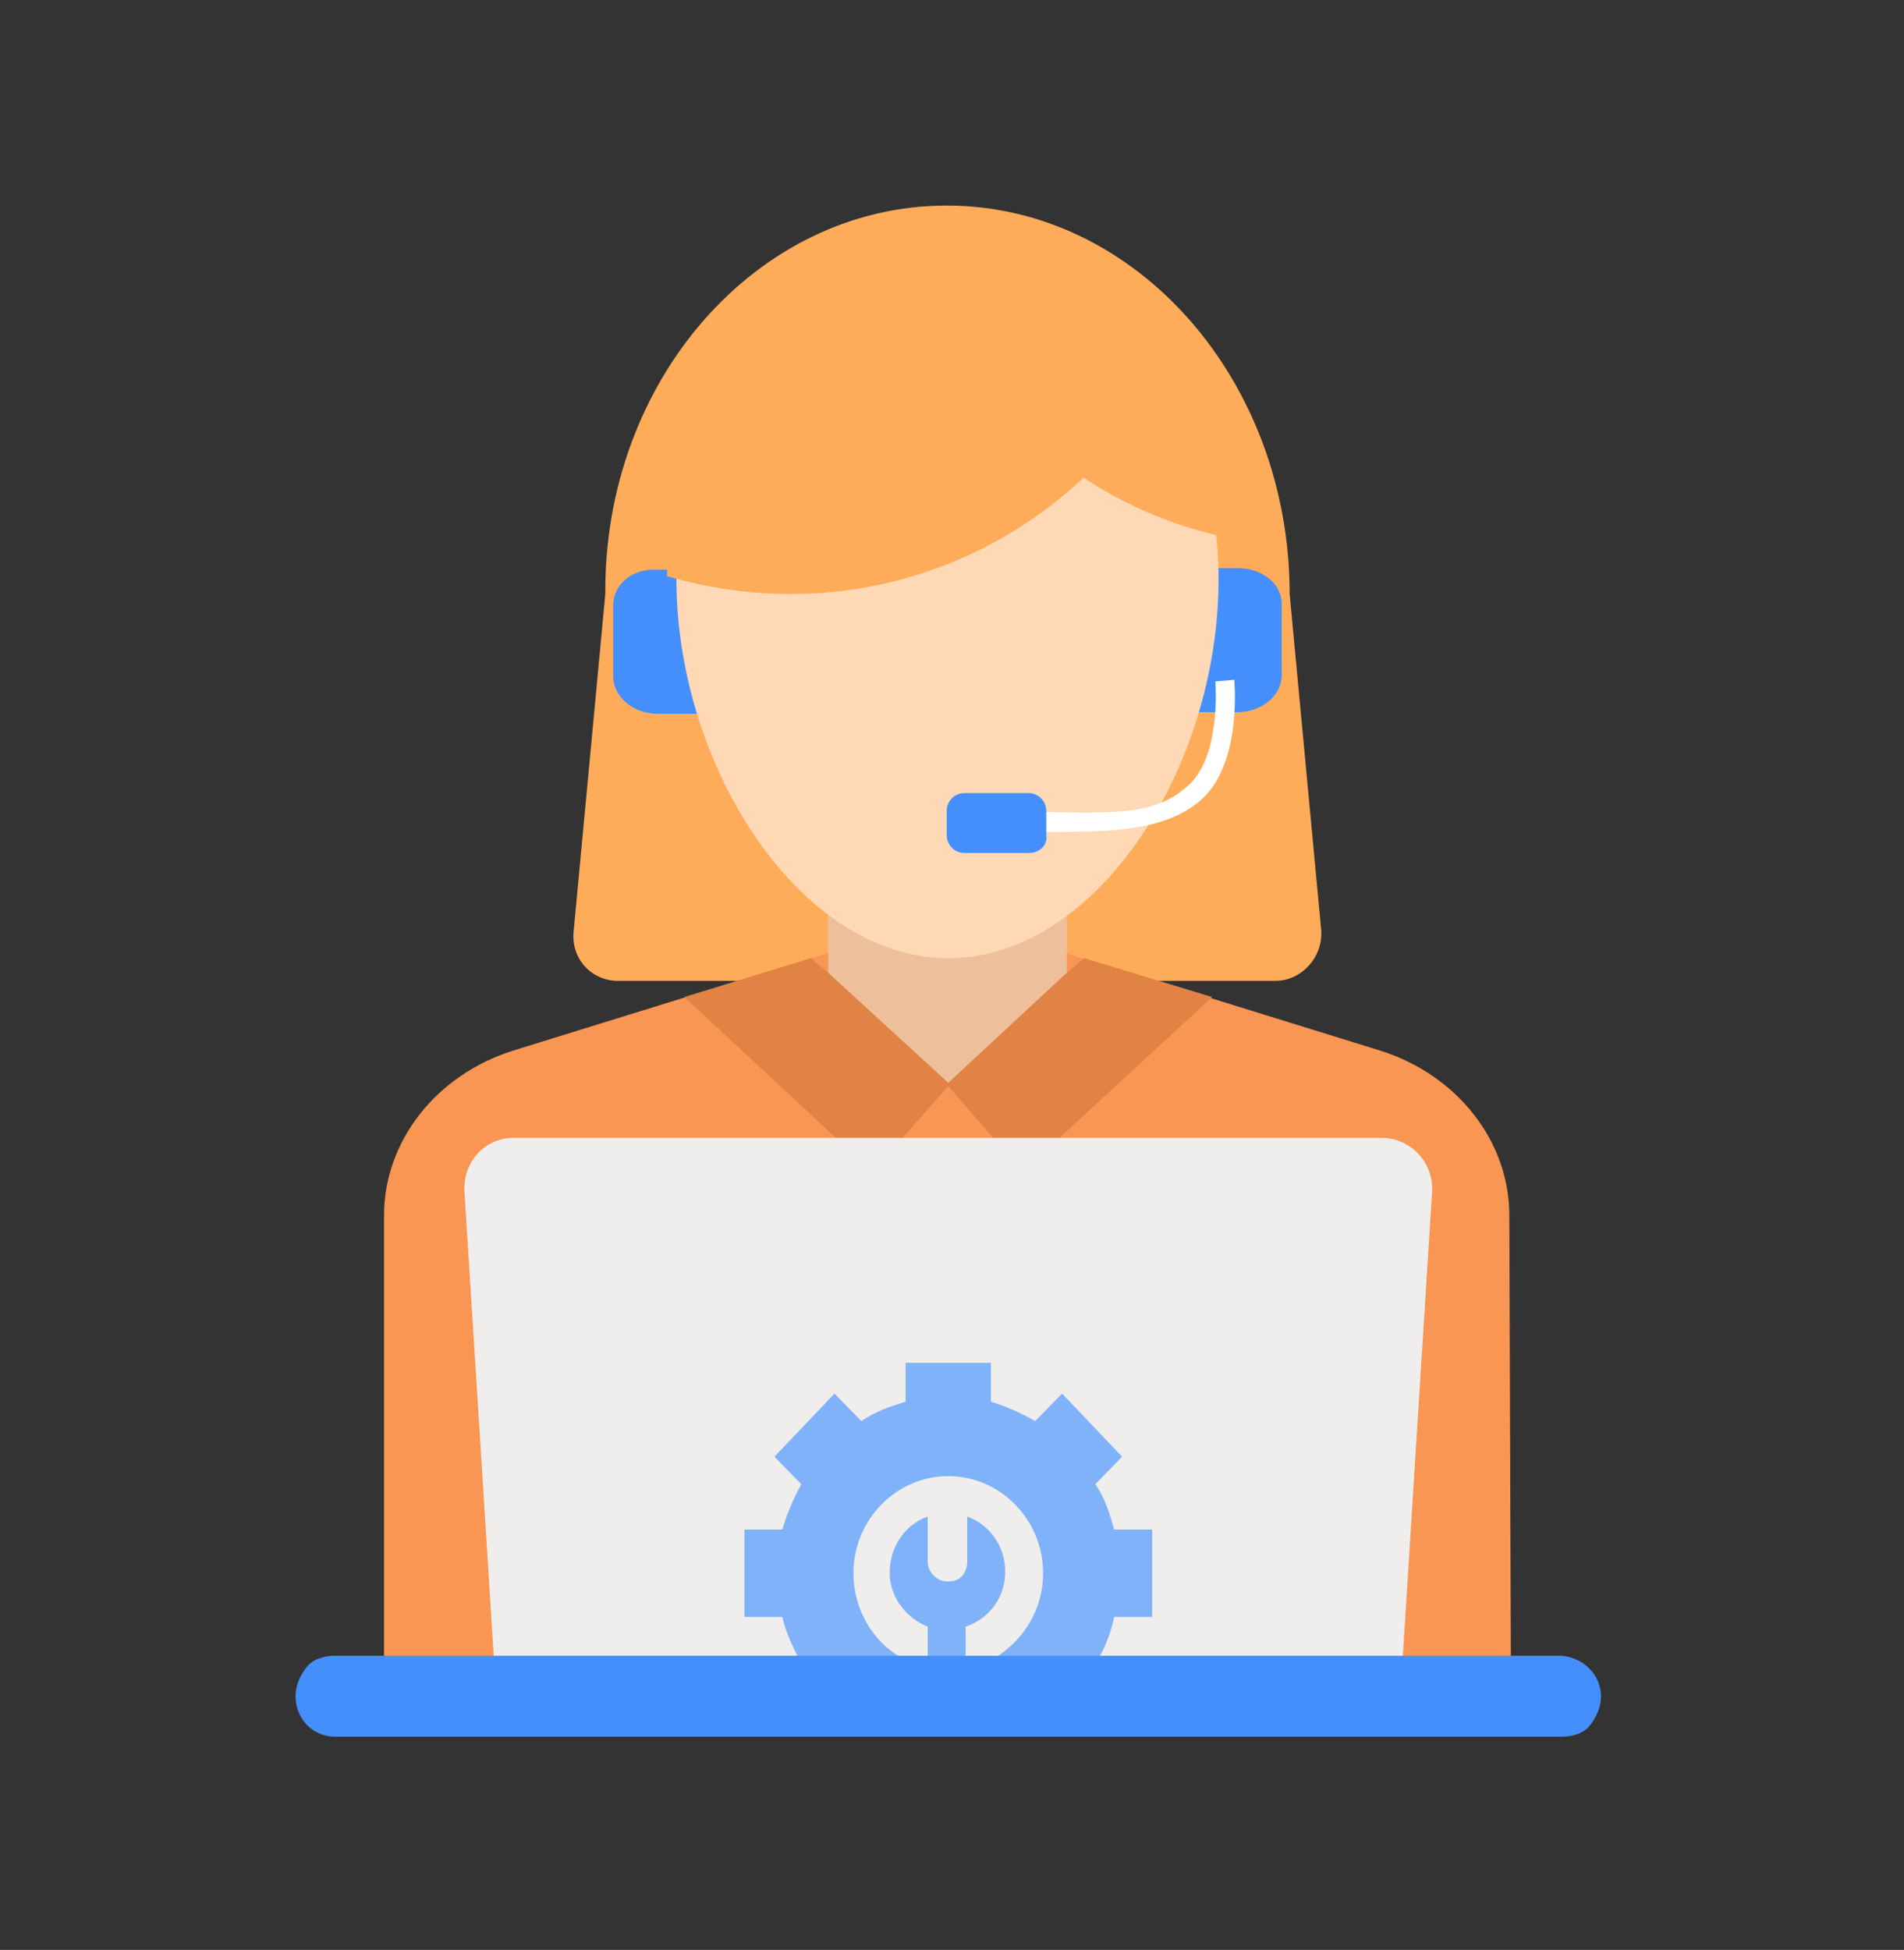 <svg width="167" height="171" viewBox="0 0 167 171" fill="none" xmlns="http://www.w3.org/2000/svg">
<rect x="0" y="0" width="167" height="171" fill="#333333" stroke="none"/>
<path d="M111.868 86.017H54.201C51.845 86.017 50.043 84.03 50.32 81.617L53.092 52.093C52.954 33.356 66.4 18.027 83.035 18.027C99.669 18.027 113.116 33.356 113.116 52.093L115.888 81.617C116.027 84.03 114.086 86.017 111.868 86.017Z" fill="#FFAC5A"/>
<path d="M108.541 49.822H104.798V62.454H108.541C110.62 62.454 112.423 61.035 112.423 59.19V52.944C112.423 51.241 110.759 49.822 108.541 49.822Z" fill="#448FFC"/>
<path d="M53.785 53.086V59.332C53.785 61.035 55.449 62.596 57.667 62.596H61.41V49.964H57.667C55.449 49.822 53.785 51.241 53.785 53.086Z" fill="#448FFC"/>
<path d="M132.523 147.336H33.685V106.598C33.685 100.069 38.26 94.249 45.052 92.12L73.47 83.32C79.846 81.333 86.5 81.333 92.6 83.32L121.017 92.12C127.81 94.249 132.384 100.069 132.384 106.598L132.523 147.336Z" fill="#F99653"/>
<path d="M106.185 112.276H89.689V115.966H106.185V112.276Z" fill="#FFD551"/>
<path d="M93.57 65.435H72.638V95.243H93.57V65.435Z" fill="#EDBF9A"/>
<path d="M106.878 50.815C106.878 67.28 96.204 84.029 83.173 84.029C70.143 84.029 59.33 67.138 59.33 50.815C59.33 34.492 70.004 24.414 83.173 24.414C96.342 24.414 106.878 34.35 106.878 50.815Z" fill="#FFD9B6"/>
<path d="M56.419 117.812H55.726C55.033 117.812 54.34 118.379 54.34 119.231V147.194H57.944V119.373C57.806 118.521 57.112 117.812 56.419 117.812Z" fill="#E08344"/>
<path d="M110.62 117.812H109.927C109.234 117.812 108.541 118.379 108.541 119.231V147.194H112.145V119.373C112.007 118.521 111.452 117.812 110.62 117.812Z" fill="#E08344"/>
<path d="M93.57 85.307L83.173 94.959L72.638 85.307L71.113 84.029L60.023 87.436L76.519 102.766L83.173 95.243L89.689 102.766L106.323 87.436L95.095 84.029L93.57 85.307Z" fill="#E08344"/>
<path d="M92.6 72.958C90.936 72.958 90.52 72.958 88.441 72.816H86.362V71.113H88.441C98.006 71.397 101.194 71.539 104.105 68.984C107.155 66.429 106.6 59.9 106.6 59.758L108.264 59.616C108.264 59.9 108.957 67.138 105.214 70.261C102.442 72.532 98.838 72.958 92.6 72.958Z" fill="white"/>
<path d="M90.243 74.803H84.559C83.728 74.803 83.035 74.094 83.035 73.242V71.113C83.035 70.261 83.728 69.552 84.559 69.552H90.243C91.075 69.552 91.768 70.261 91.768 71.113V73.242C91.906 74.094 91.213 74.803 90.243 74.803Z" fill="#448FFC"/>
<path d="M45.052 99.785H121.156C123.79 99.785 125.869 102.056 125.592 104.753L122.819 148.755H43.527L40.755 104.753C40.478 102.056 42.418 99.785 45.052 99.785Z" fill="#EFEEED"/>
<path d="M88.164 137.826C88.164 135.554 86.778 133.709 84.837 133V136.974C84.837 137.826 84.282 138.677 83.312 138.677C82.341 138.819 81.371 137.967 81.371 136.974V133C79.292 133.709 77.906 135.838 78.044 138.251C78.183 140.239 79.569 141.942 81.371 142.652V147.903H84.698V142.652C86.778 141.942 88.164 140.097 88.164 137.826Z" fill="#80B2F9"/>
<path d="M97.729 141.8H101.056V134.135H97.729C97.313 132.716 96.897 131.296 96.065 130.161L98.422 127.748L93.154 122.212L90.797 124.625C89.55 123.915 88.302 123.347 86.916 122.922V119.515H79.43V122.922C78.044 123.347 76.797 123.773 75.549 124.625L73.192 122.212L67.925 127.748L70.281 130.161C69.588 131.438 69.034 132.716 68.618 134.135H65.291V141.8H68.618C68.895 143.077 69.45 144.213 70.004 145.348C70.004 145.49 70.143 145.632 70.281 145.774L67.925 148.187L71.945 152.304H74.44L75.549 151.168C76.242 151.594 77.074 152.02 77.767 152.304H88.579C89.411 152.02 90.104 151.594 90.797 151.168L91.906 152.304H94.402L98.56 148.187L96.204 145.774C96.342 145.632 96.342 145.49 96.481 145.206C97.035 144.213 97.451 143.077 97.729 141.8ZM84.837 146.342C84.282 146.484 83.728 146.484 83.173 146.484C82.619 146.484 82.064 146.484 81.51 146.342C80.678 146.2 79.846 145.774 79.015 145.348C76.519 143.929 74.856 141.09 74.856 137.967C74.856 133.283 78.599 129.451 83.173 129.451C87.748 129.451 91.491 133.283 91.491 137.967C91.491 141.09 89.827 143.787 87.332 145.348C86.639 145.774 85.668 146.058 84.837 146.342Z" fill="#80B2F9"/>
<path d="M140.424 148.755C140.424 149.749 140.008 150.6 139.454 151.31C138.899 152.02 137.929 152.304 136.959 152.304H29.388C27.447 152.304 25.922 150.742 25.922 148.755C25.922 147.761 26.338 146.91 26.893 146.2C27.447 145.49 28.418 145.207 29.388 145.207H136.959C138.899 145.348 140.424 146.91 140.424 148.755Z" fill="#448FFC"/>
<path d="M103.828 29.666C102.165 33.498 99.808 36.905 97.035 39.886C90.104 47.409 80.262 52.093 69.311 52.093C65.568 52.093 61.964 51.525 58.498 50.531C59.053 33.214 70.281 22.569 84.421 22.143C84.698 22.143 84.975 22.143 85.253 22.143C92.6 22.143 98.976 24.84 103.828 29.666Z" fill="#FFAC5A"/>
<path d="M106.878 46.983C101.471 45.705 96.481 43.292 92.322 39.886C95.095 36.905 97.451 33.498 99.115 29.666C103.135 33.924 106.046 39.744 106.878 46.983Z" fill="#FFAC5A"/>
</svg>
